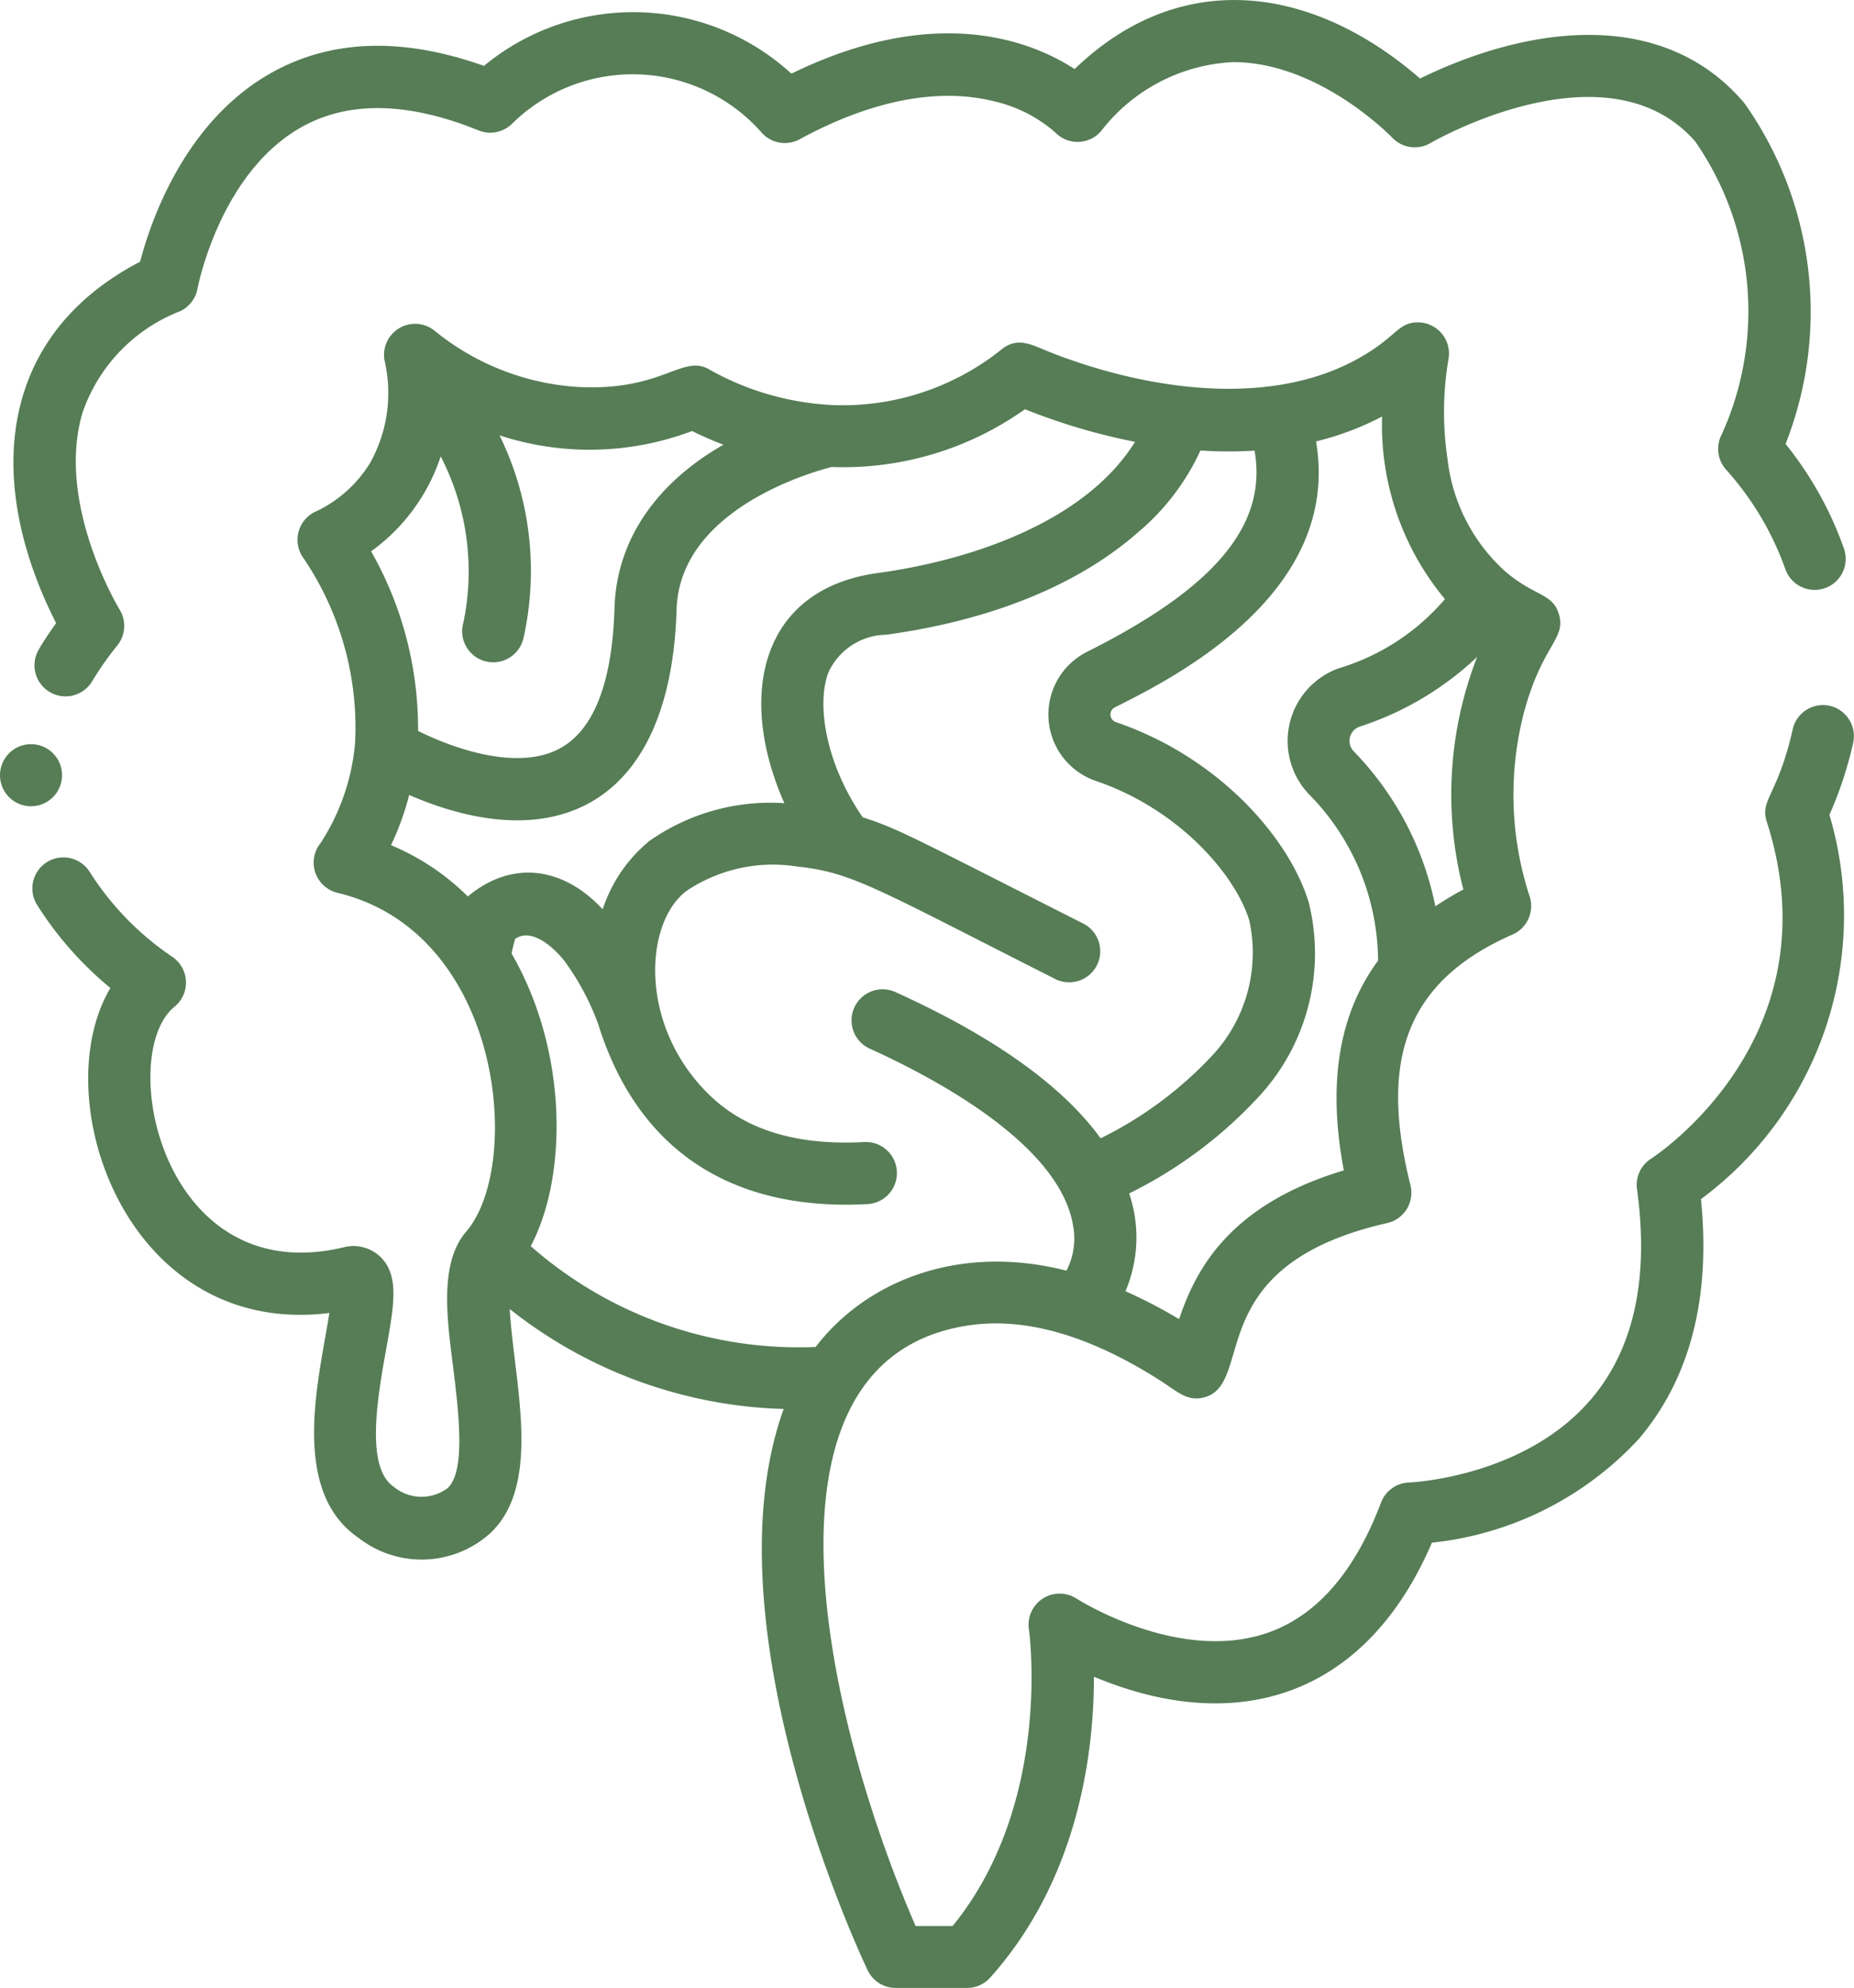 <svg xmlns="http://www.w3.org/2000/svg" width="75.051" height="80.431" viewBox="0 0 75.051 80.431">
  <g id="img-15" transform="translate(-531.949 -7764.641)">
    <path id="Trazado_879421" data-name="Trazado 879421" d="M21.652,26.227a1.257,1.257,0,1,0,2.15,1.3,13.069,13.069,0,0,1,1-1.418,1.257,1.257,0,0,0,.091-1.448c-.026-.043-2.6-4.282-1.5-7.969a6.753,6.753,0,0,1,3.946-4.1,1.257,1.257,0,0,0,.707-.914c.009-.047.9-4.715,4.258-6.562,1.894-1.041,4.29-.987,7.121.16a1.257,1.257,0,0,0,1.338-.254,6.956,6.956,0,0,1,10.092.312,1.257,1.257,0,0,0,1.567.3c2.858-1.557,5.556-2.093,7.8-1.552a5.705,5.705,0,0,1,2.536,1.266,1.257,1.257,0,0,0,1.858-.035,7.175,7.175,0,0,1,5.353-2.8c3.491,0,6.41,3.024,6.438,3.053a1.257,1.257,0,0,0,1.551.221c.071-.042,7.135-4.124,10.709-.074a12.041,12.041,0,0,1,1.079,11.865A1.257,1.257,0,0,0,89.924,19a12.05,12.05,0,0,1,2.405,4.041,1.257,1.257,0,0,0,2.376-.82,14.32,14.32,0,0,0-2.373-4.261A14.6,14.6,0,0,0,90.711,4.238a1.3,1.3,0,0,0-.086-.112C87.363.335,82,1,77.535,3.176,73.183-.6,67.851-1.347,63.553,2.794c-1.731-1.125-5.594-2.68-11.466.186a9.485,9.485,0,0,0-12.446-.314c-3.262-1.161-6.133-1.079-8.543.246C27.517,4.88,26.136,9,25.723,10.587c-5.784,3.011-6.307,8.9-3.4,14.623-.245.339-.472.679-.676,1.017Z" transform="translate(511.898 7764.641)" fill="#567d56"/>
    <path id="Trazado_879422" data-name="Trazado 879422" d="M98.114,98.539a1.256,1.256,0,0,0-1.5.95c-.6,2.671-1.337,2.844-1.05,3.738,2.775,8.657-4.385,13.44-4.688,13.637a1.257,1.257,0,0,0-.565,1.228c.494,3.585-.119,6.429-1.824,8.455-2.7,3.214-7.355,3.411-7.4,3.413a1.257,1.257,0,0,0-1.138.811c-1.079,2.852-2.655,4.635-4.682,5.3-3.584,1.176-7.6-1.389-7.642-1.413a1.258,1.258,0,0,0-1.931,1.235c.011.072.977,7.029-3.087,12.008h-1.5c-3.7-8.515-6.942-22.961,2.167-24.3,2.29-.336,4.887.416,7.736,2.234.708.452,1.121.894,1.85.66,1.976-.637-.188-5.324,7.339-7.031a1.257,1.257,0,0,0,.941-1.53c-1.187-4.76-.428-8.146,4.138-10.145a1.257,1.257,0,0,0,.692-1.524,13.221,13.221,0,0,1-.232-7.468c.731-2.707,1.68-2.941,1.424-3.918-.238-.91-.961-.732-2.189-1.78a7.212,7.212,0,0,1-2.333-4.549,12.839,12.839,0,0,1,.035-4.014A1.258,1.258,0,0,0,81.5,83.029c-.9-.038-.879.614-2.624,1.542-3.6,1.916-8.492,1.149-12.229-.3-.815-.315-1.363-.688-2.041-.165a10.3,10.3,0,0,1-6.811,2.268,11.278,11.278,0,0,1-4.984-1.41c-1.142-.715-1.864.853-5.36.676a10.193,10.193,0,0,1-5.784-2.25,1.257,1.257,0,0,0-2.056,1.182,5.8,5.8,0,0,1-.587,4.145,5.157,5.157,0,0,1-2.156,1.943,1.257,1.257,0,0,0-.589,1.831,12.228,12.228,0,0,1,2.141,7.524,8.826,8.826,0,0,1-1.4,4.079,1.257,1.257,0,0,0,.687,2.011c6.7,1.6,7.516,11.042,5.206,13.709-1.124,1.3-.748,3.676-.522,5.513.217,1.761.514,4.173-.224,4.858a1.765,1.765,0,0,1-2.189-.056c-1.159-.79-.642-3.668-.3-5.573.324-1.8.537-2.994-.251-3.74a1.581,1.581,0,0,0-1.481-.369c-7.356,1.749-9.221-7.8-6.836-9.737a1.258,1.258,0,0,0-.125-2.039,11.732,11.732,0,0,1-3.32-3.428,1.257,1.257,0,0,0-2.144,1.311,14.086,14.086,0,0,0,2.991,3.4c-2.653,4.472.654,14.167,8.865,13.148-.395,2.557-1.649,7.173,1.185,9.1a4.151,4.151,0,0,0,5.316-.18c2.147-1.994.965-6.147.8-9.081a18.688,18.688,0,0,0,11.089,4.044c-3.151,8.754,3.108,22.1,3.4,22.706a1.257,1.257,0,0,0,1.135.717h2.889a1.257,1.257,0,0,0,.936-.418c3.626-4.048,4.2-9.233,4.2-12.173,5.821,2.435,11.012.795,13.682-5.423a13.283,13.283,0,0,0,8.391-4.215c2.066-2.443,2.9-5.7,2.5-9.684A14.278,14.278,0,0,0,98.1,102.948a15.346,15.346,0,0,0,.96-2.908A1.257,1.257,0,0,0,98.114,98.539ZM71.775,123.351a20.026,20.026,0,0,0-2.172-1.129,5.544,5.544,0,0,0,.15-3.957,17.907,17.907,0,0,0,5.216-3.881,8.521,8.521,0,0,0,2.051-7.9c-.8-2.62-3.657-5.877-7.81-7.288a.324.324,0,0,1-.026-.6c2.354-1.178,9.186-4.6,8.134-10.753a11.725,11.725,0,0,0,2.673-1.007,11.017,11.017,0,0,0,2.544,7.386,9.056,9.056,0,0,1-4.3,2.8,3.123,3.123,0,0,0-1.206,5.092,9.651,9.651,0,0,1,2.8,6.733c-1.813,2.461-1.951,5.5-1.386,8.486C73.784,118.729,72.44,121.373,71.775,123.351ZM55.794,102.479A8.511,8.511,0,0,0,50.341,104a5.962,5.962,0,0,0-1.9,2.772c-1.588-1.717-3.671-2.016-5.458-.521a9.8,9.8,0,0,0-3.11-2.075,11.14,11.14,0,0,0,.734-2.029c6.038,2.607,10.592.286,10.825-7.5.12-4.015,5.353-5.533,6.278-5.77a12.7,12.7,0,0,0,7.825-2.336,24.878,24.878,0,0,0,4.456,1.318c-2.013,3.24-6.645,4.794-10.411,5.307-4.749.647-5.714,4.95-3.786,9.31ZM83.84,96.56a15.343,15.343,0,0,0-.559,9.41,12.5,12.5,0,0,0-1.133.681,12.513,12.513,0,0,0-3.3-6.267.609.609,0,0,1,.227-1A12.528,12.528,0,0,0,83.84,96.56ZM53.329,87.976c-2.527,1.44-4.321,3.683-4.409,6.6-.091,3.028-.837,4.942-2.218,5.689-1.706.923-4.309,0-5.735-.711a14.493,14.493,0,0,0-1.9-7.265,7.71,7.71,0,0,0,2.817-3.84,10.127,10.127,0,0,1,.919,6.719,1.257,1.257,0,1,0,2.429.645,12.463,12.463,0,0,0-.966-8.215,11.742,11.742,0,0,0,7.794-.176A13.378,13.378,0,0,0,53.329,87.976Zm-7.8,32.421c1.5-2.833,1.507-7.892-.775-11.836.038-.2.087-.4.144-.593.783-.547,1.86.662,2.12,1.067a10.263,10.263,0,0,1,1.242,2.383c1.591,5.093,5.388,7.582,10.92,7.278a1.257,1.257,0,0,0-.138-2.51c-2.75.15-4.859-.487-6.342-1.964-2.83-2.816-2.555-6.939-.859-8.2a6.28,6.28,0,0,1,4.427-.988c2.277.242,3.136.839,10.465,4.543a1.257,1.257,0,1,0,1.134-2.243c-6.894-3.486-7.455-3.822-8.9-4.285-1.553-2.249-1.877-4.689-1.367-5.909a2.624,2.624,0,0,1,2.317-1.477c2.946-.4,7.1-1.442,10.166-4.118A9.55,9.55,0,0,0,72.64,88.21a17.212,17.212,0,0,0,2.189.006c.531,3.005-1.605,5.548-6.771,8.133a2.839,2.839,0,0,0,.342,5.227c3.366,1.143,5.646,3.789,6.216,5.646a6.092,6.092,0,0,1-1.547,5.514,15.6,15.6,0,0,1-4.471,3.3c-1.549-2.135-4.334-4.12-8.332-5.928a1.257,1.257,0,0,0-1.036,2.29c2.956,1.337,7.769,4,8.26,7.212a2.8,2.8,0,0,1-.276,1.78c-4.435-1.131-8.17.489-10.152,3.087A16.43,16.43,0,0,1,45.531,120.4Z" transform="translate(507.905 7694.656)" fill="#567d56"/>
    <path id="Trazado_879423" data-name="Trazado 879423" d="M19.541,192.427a1.256,1.256,0,1,0-1.642,1.64A1.257,1.257,0,0,0,19.541,192.427Z" transform="translate(514.825 7603.096)" fill="#567d56"/>
  </g>
</svg>
